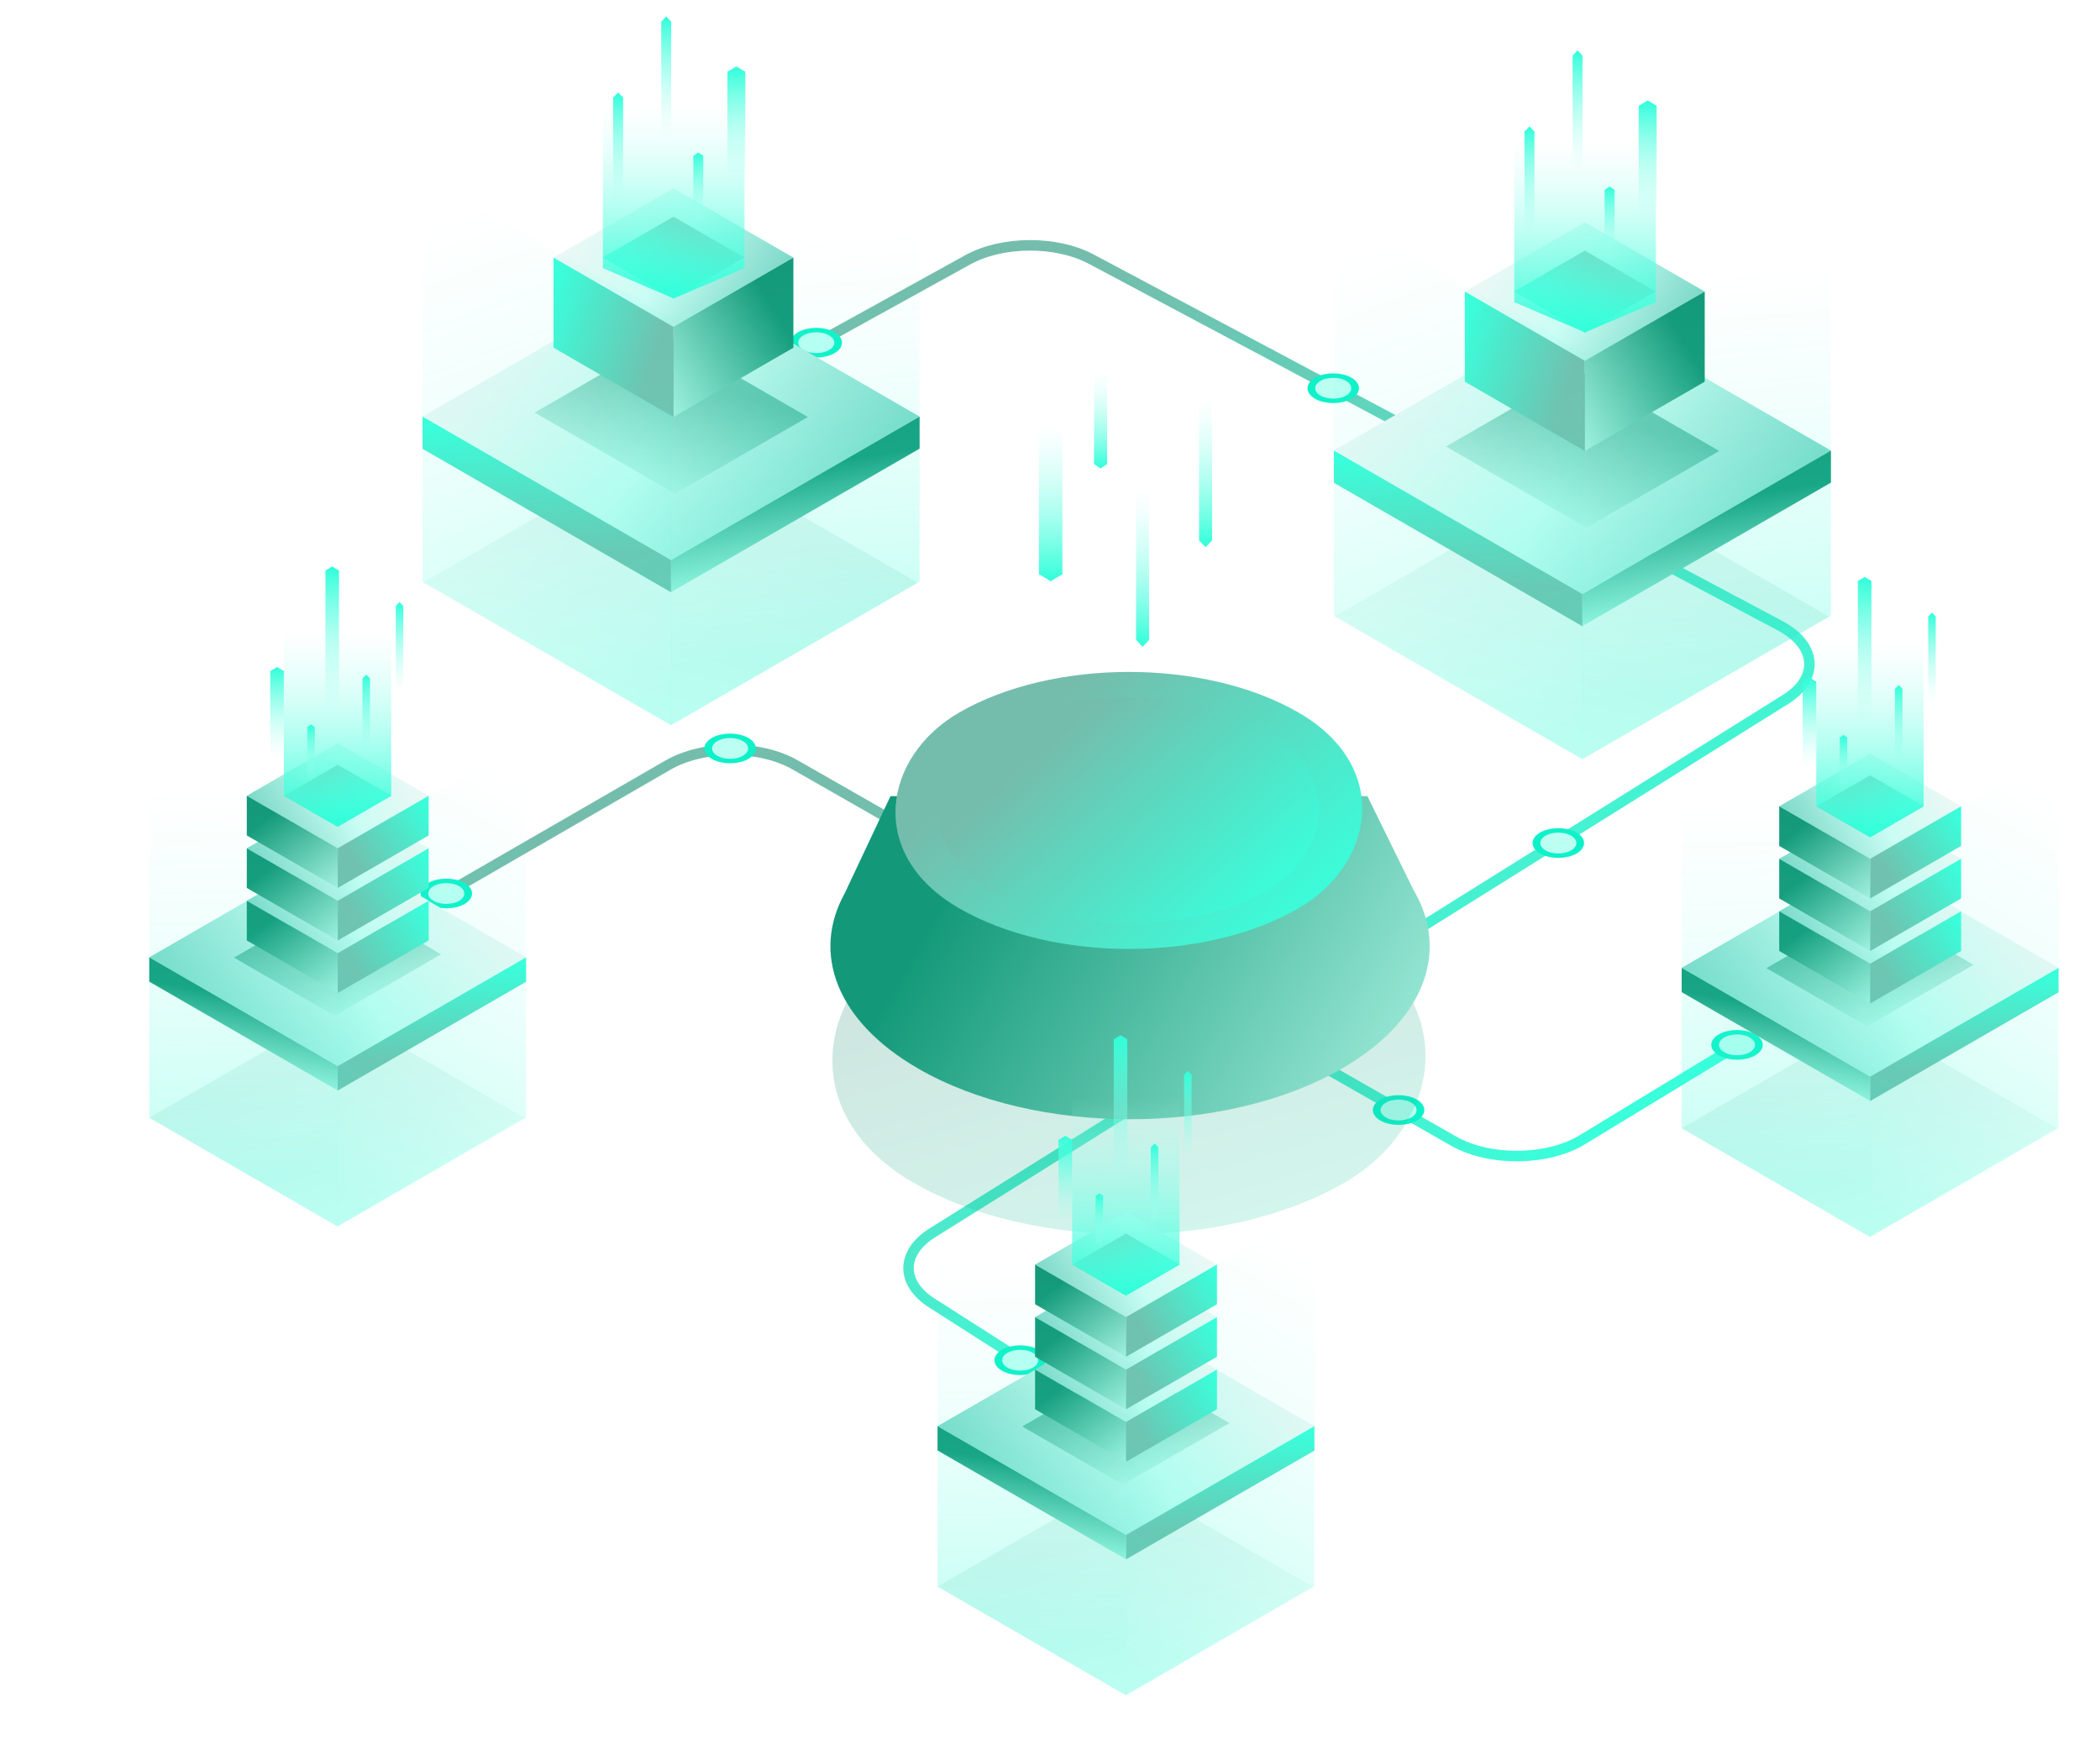 <svg width="999" height="827" viewBox="0 0 999 827" fill="none" xmlns="http://www.w3.org/2000/svg">
<path d="M209.816 426.25L317.794 363.909C334.472 354.279 361.492 354.239 378.257 363.817L691.405 542.734C708.475 552.487 736.091 552.241 752.633 542.189L827 497" stroke="url(#paint0_linear)" stroke-width="5"/>
<circle r="8.5" transform="matrix(0.866 0.5 -0.866 0.5 347.321 356)" fill="#BBFFF3" stroke="#0FF1C8" stroke-width="3"/>
<circle r="8.5" transform="matrix(0.866 0.5 -0.866 0.5 212.32 425)" fill="#BBFFF3" stroke="#0FF1C8" stroke-width="3"/>
<circle r="8.5" transform="matrix(0.866 0.5 -0.866 0.5 665.321 528)" fill="#BBFFF3" stroke="#0FF1C8" stroke-width="3"/>
<circle r="8.5" transform="matrix(0.866 0.5 -0.866 0.5 826.32 497)" fill="#BBFFF3" stroke="#0FF1C8" stroke-width="3"/>
<path d="M389 163L460.414 123.562C476.766 114.532 502.457 114.395 519.096 123.249L846.948 297.71C864.368 306.98 865.461 322.651 849.387 332.7L443.579 586.385C428.529 595.793 428.397 610.276 443.275 619.775L482 644.5" stroke="url(#paint1_linear)" stroke-width="5"/>
<circle r="8.5" transform="matrix(0.866 0.5 -0.866 0.5 634.249 184.66)" fill="#BBFFF3" stroke="#0FF1C8" stroke-width="3"/>
<circle r="8.5" transform="matrix(0.866 0.5 -0.866 0.5 388.32 163)" fill="#BBFFF3" stroke="#0FF1C8" stroke-width="3"/>
<circle r="8.5" transform="matrix(0.866 0.5 -0.866 0.5 741.32 401)" fill="#BBFFF3" stroke="#0FF1C8" stroke-width="3"/>
<circle r="8.5" transform="matrix(0.866 0.5 -0.866 0.5 485.321 647)" fill="#BBFFF3" stroke="#0FF1C8" stroke-width="3"/>
<g style="mix-blend-mode:multiply" opacity="0.1" filter="url(#filter0_f)">
<rect width="103.01" height="103.01" transform="matrix(0.866 0.5 -0.866 0.5 160.209 480.158)" fill="url(#paint2_linear)"/>
</g>
<rect width="103.505" height="103.505" transform="matrix(0.866 0.5 -0.866 0.5 160.65 403.605)" fill="url(#paint3_linear)"/>
<rect width="103.505" height="11.572" transform="matrix(0.866 0.5 -2.20305e-08 1 71 455.357)" fill="url(#paint4_linear)"/>
<rect width="103.505" height="11.618" transform="matrix(0.866 -0.5 2.20305e-08 1 160.65 507.11)" fill="url(#paint5_linear)"/>
<g style="mix-blend-mode:multiply" opacity="0.5" filter="url(#filter1_f)">
<rect width="55.311" height="58.498" transform="matrix(0.866 0.5 -0.866 0.5 161.949 426.267)" fill="url(#paint6_linear)"/>
</g>
<rect width="49.95" height="49.95" transform="matrix(0.866 0.5 -0.866 0.5 160.667 403.481)" fill="url(#paint7_linear)"/>
<rect width="49.95" height="18.879" transform="matrix(0.866 0.5 -2.20305e-08 1 117.403 428.456)" fill="url(#paint8_linear)"/>
<rect width="49.95" height="18.879" transform="matrix(0.866 -0.5 2.20305e-08 1 160.667 453.431)" fill="url(#paint9_linear)"/>
<rect width="49.95" height="49.95" transform="matrix(0.866 0.5 -0.866 0.5 160.667 378.506)" fill="url(#paint10_linear)"/>
<rect width="49.95" height="18.879" transform="matrix(0.866 0.5 -2.20305e-08 1 117.403 403.481)" fill="url(#paint11_linear)"/>
<rect width="49.95" height="18.879" transform="matrix(0.866 -0.5 2.20305e-08 1 160.667 428.456)" fill="url(#paint12_linear)"/>
<rect width="49.95" height="49.95" transform="matrix(0.866 0.5 -0.866 0.5 160.667 353.531)" fill="url(#paint13_linear)"/>
<rect width="49.95" height="18.879" transform="matrix(0.866 0.5 -2.20305e-08 1 117.403 378.506)" fill="url(#paint14_linear)"/>
<rect width="49.95" height="18.879" transform="matrix(0.866 -0.5 2.20305e-08 1 160.667 403.481)" fill="url(#paint15_linear)"/>
<rect width="29.498" height="29.498" transform="matrix(0.866 0.5 -0.866 0.5 160.648 363.757)" fill="url(#paint16_linear)"/>
<g filter="url(#filter2_f)">
<path fill-rule="evenodd" clip-rule="evenodd" d="M186.108 259H135.029V378.425H135.17L135.029 378.506L160.575 393.255L186.121 378.506L185.981 378.425H186.108V259Z" fill="url(#paint17_linear)"/>
</g>
<g style="mix-blend-mode:overlay" opacity="0.3">
<rect width="103.505" height="179.857" transform="matrix(0.866 0.5 -2.20305e-08 1 71 351.806)" fill="url(#paint18_linear)"/>
</g>
<g style="mix-blend-mode:overlay" opacity="0.3">
<rect width="103.505" height="179.857" transform="matrix(0.866 -0.5 2.20305e-08 1 160.569 403.559)" fill="url(#paint19_linear)"/>
</g>
<g style="mix-blend-mode:hard-light" filter="url(#filter3_f)">
<path fill-rule="evenodd" clip-rule="evenodd" d="M135.018 379.504H128.554L128.554 319.219L128.554 319.072H128.798L131.792 317.274L134.785 319.072H135.018V319.212L135.029 319.219L135.018 319.226V379.504Z" fill="url(#paint20_linear)"/>
</g>
<g style="mix-blend-mode:hard-light" filter="url(#filter4_f)">
<path fill-rule="evenodd" clip-rule="evenodd" d="M161.277 372.67H154.813V271.377V271.23H155.058L158.051 269.432L161.044 271.23H161.277V271.37L161.288 271.377L161.277 271.384V372.67Z" fill="url(#paint21_linear)"/>
</g>
<g style="mix-blend-mode:hard-light" filter="url(#filter5_f)">
<path fill-rule="evenodd" clip-rule="evenodd" d="M191.858 348.569H188.267V288.137H188.402L190.065 286.338L191.728 288.137H191.858V288.277L191.864 288.284L191.858 288.29V348.569Z" fill="url(#paint22_linear)"/>
</g>
<g style="mix-blend-mode:hard-light" filter="url(#filter6_f)">
<path fill-rule="evenodd" clip-rule="evenodd" d="M149.771 382.382H146.18V345.704H146.316L147.979 344.612L149.642 345.704H149.771V345.789L149.777 345.793L149.771 345.797V382.382Z" fill="url(#paint23_linear)"/>
</g>
<g style="mix-blend-mode:hard-light" filter="url(#filter7_f)">
<path fill-rule="evenodd" clip-rule="evenodd" d="M176.03 379.504H172.439L172.439 322.704L172.439 322.565H172.575L174.238 320.871L175.901 322.565H176.03V322.697L176.036 322.704L176.03 322.71V379.504Z" fill="url(#paint24_linear)"/>
</g>
<g style="mix-blend-mode:multiply" opacity="0.2" filter="url(#filter8_f)">
<rect width="236.782" height="236.782" rx="118.391" transform="matrix(0.866 0.5 -0.866 0.5 537.06 384.969)" fill="url(#paint25_linear)"/>
</g>
<path fill-rule="evenodd" clip-rule="evenodd" d="M401.819 424.955L423.608 378.691H466.614C510.421 364.155 564.748 364.155 608.554 378.691H650.489L672.462 423.407C674.088 426.154 675.456 428.941 676.564 431.755L676.573 431.772H676.571C687.063 458.431 674.331 487.52 638.377 508.278C582.71 540.417 492.458 540.417 436.792 508.278C397.745 485.734 386.087 453.366 401.819 424.955Z" fill="url(#paint26_linear)"/>
<rect width="186.328" height="186.328" rx="93.164" transform="matrix(0.866 0.5 -0.866 0.5 537.009 292.324)" fill="url(#paint27_linear)"/>
<g style="mix-blend-mode:multiply">
<rect width="152.052" height="152.052" rx="76.026" transform="matrix(0.866 0.5 -0.866 0.5 537.009 309.462)" fill="url(#paint28_linear)"/>
</g>
<g style="mix-blend-mode:hard-light" filter="url(#filter9_f)">
<path fill-rule="evenodd" clip-rule="evenodd" d="M505.402 168.907H494.23V273.357H494.653L499.826 276.465L504.999 273.357H505.402V273.115L505.421 273.103L505.402 273.091V168.907Z" fill="url(#paint29_linear)"/>
</g>
<g style="mix-blend-mode:hard-light" filter="url(#filter10_f)">
<path fill-rule="evenodd" clip-rule="evenodd" d="M546.643 200.127H540.436V304.577H540.671L543.545 307.686L546.419 304.577H546.643V304.335L546.654 304.323L546.643 304.312V200.127Z" fill="url(#paint30_linear)"/>
</g>
<g style="mix-blend-mode:hard-light" filter="url(#filter11_f)">
<path fill-rule="evenodd" clip-rule="evenodd" d="M526.662 157.485H520.455V220.88H520.69L523.564 222.766L526.438 220.88H526.662V220.733L526.673 220.726L526.662 220.719V157.485Z" fill="url(#paint31_linear)"/>
</g>
<g style="mix-blend-mode:hard-light" filter="url(#filter12_f)">
<path fill-rule="evenodd" clip-rule="evenodd" d="M576.614 158.889H570.408L570.408 257.063L570.408 257.302H570.642L573.516 260.231L576.39 257.302H576.614V257.074L576.625 257.063L576.614 257.052V158.889Z" fill="url(#paint32_linear)"/>
</g>
<g style="mix-blend-mode:multiply" opacity="0.1" filter="url(#filter13_f)">
<rect width="135.861" height="135.861" transform="matrix(-0.866 0.5 0.866 0.5 318.853 209.207)" fill="url(#paint33_linear)"/>
</g>
<rect width="136.514" height="136.514" transform="matrix(-0.866 0.5 0.866 0.5 319.225 129.886)" fill="url(#paint34_linear)"/>
<rect width="136.514" height="15.262" transform="matrix(-0.866 0.5 2.20305e-08 1 437.466 198.143)" fill="url(#paint35_linear)"/>
<rect width="136.514" height="15.323" transform="matrix(-0.866 -0.5 -2.20305e-08 1 319.225 266.4)" fill="url(#paint36_linear)"/>
<g style="mix-blend-mode:multiply" opacity="0.5" filter="url(#filter14_f)">
<rect width="72.95" height="77.154" transform="matrix(-0.866 0.5 0.866 0.5 317.512 159.775)" fill="url(#paint37_linear)"/>
</g>
<rect width="65.88" height="65.88" transform="matrix(-0.866 0.5 0.866 0.5 320.368 89.572)" fill="url(#paint38_linear)"/>
<rect width="65.88" height="42.883" transform="matrix(-0.866 0.5 2.20305e-08 1 377.429 122.513)" fill="url(#paint39_linear)"/>
<rect width="65.88" height="42.883" transform="matrix(-0.866 -0.5 -2.20305e-08 1 320.368 155.453)" fill="url(#paint40_linear)"/>
<rect width="38.906" height="38.906" transform="matrix(-0.866 0.5 0.866 0.5 320.393 103.06)" fill="url(#paint41_linear)"/>
<g filter="url(#filter15_f)">
<path fill-rule="evenodd" clip-rule="evenodd" d="M286.812 10.636H354.182V127.458H353.997L354.182 127.538L320.489 141.965L286.795 127.538L286.981 127.458H286.812V10.636Z" fill="url(#paint42_linear)"/>
</g>
<g style="mix-blend-mode:overlay" opacity="0.3">
<rect width="136.514" height="193.652" transform="matrix(-0.866 0.5 2.20305e-08 1 437.466 83.06)" fill="url(#paint43_linear)"/>
</g>
<g style="mix-blend-mode:overlay" opacity="0.3">
<rect width="136.638" height="193.408" transform="matrix(-0.866 -0.5 -2.20305e-08 1 319.332 151.562)" fill="url(#paint44_linear)"/>
</g>
<g style="mix-blend-mode:hard-light" filter="url(#filter16_f)">
<path fill-rule="evenodd" clip-rule="evenodd" d="M346.033 113.678H354.558V34.166V33.973H354.236L350.288 31.601L346.341 33.973H346.033V34.158L346.019 34.166L346.033 34.175V113.678Z" fill="url(#paint45_linear)"/>
</g>
<g style="mix-blend-mode:hard-light" filter="url(#filter17_f)">
<path fill-rule="evenodd" clip-rule="evenodd" d="M314.563 89.854H319.299L319.299 10.343L319.299 10.149H319.12L316.927 7.777L314.734 10.149H314.563V10.334L314.555 10.343L314.563 10.351V89.854Z" fill="url(#paint46_linear)"/>
</g>
<g style="mix-blend-mode:hard-light" filter="url(#filter18_f)">
<path fill-rule="evenodd" clip-rule="evenodd" d="M329.81 122.393H334.546V74.018H334.367L332.174 72.578L329.981 74.018H329.81V74.13L329.802 74.135L329.81 74.141V122.393Z" fill="url(#paint47_linear)"/>
</g>
<g style="mix-blend-mode:hard-light" filter="url(#filter19_f)">
<path fill-rule="evenodd" clip-rule="evenodd" d="M291.692 121.322H296.428V46.224H296.249L294.056 43.989L291.863 46.224H291.692V46.398L291.684 46.407L291.692 46.415V121.322Z" fill="url(#paint48_linear)"/>
</g>
<g style="mix-blend-mode:multiply" opacity="0.1" filter="url(#filter20_f)">
<rect width="135.861" height="135.861" transform="matrix(-0.866 0.5 0.866 0.5 752.388 225.364)" fill="url(#paint49_linear)"/>
</g>
<rect width="136.514" height="136.514" transform="matrix(-0.866 0.5 0.866 0.5 752.759 146.043)" fill="url(#paint50_linear)"/>
<rect width="136.514" height="15.262" transform="matrix(-0.866 0.5 2.20305e-08 1 871 214.3)" fill="url(#paint51_linear)"/>
<rect width="136.514" height="15.323" transform="matrix(-0.866 -0.5 -2.20305e-08 1 752.759 282.557)" fill="url(#paint52_linear)"/>
<g style="mix-blend-mode:multiply" opacity="0.5" filter="url(#filter21_f)">
<rect width="72.95" height="77.154" transform="matrix(-0.866 0.5 0.866 0.5 751.046 175.932)" fill="url(#paint53_linear)"/>
</g>
<rect width="65.88" height="65.88" transform="matrix(-0.866 0.5 0.866 0.5 753.902 105.729)" fill="url(#paint54_linear)"/>
<rect width="65.88" height="42.883" transform="matrix(-0.866 0.5 2.20305e-08 1 810.964 138.669)" fill="url(#paint55_linear)"/>
<rect width="65.88" height="42.883" transform="matrix(-0.866 -0.5 -2.20305e-08 1 753.902 171.609)" fill="url(#paint56_linear)"/>
<rect width="38.906" height="38.906" transform="matrix(-0.866 0.5 0.866 0.5 753.927 119.216)" fill="url(#paint57_linear)"/>
<g filter="url(#filter22_f)">
<path fill-rule="evenodd" clip-rule="evenodd" d="M720.347 26.792H787.716V143.615H787.531L787.716 143.694L754.023 158.122L720.33 143.694L720.515 143.615H720.347V26.792Z" fill="url(#paint58_linear)"/>
</g>
<g style="mix-blend-mode:overlay" opacity="0.3">
<rect width="136.514" height="193.652" transform="matrix(-0.866 0.5 2.20305e-08 1 871 99.217)" fill="url(#paint59_linear)"/>
</g>
<g style="mix-blend-mode:overlay" opacity="0.3">
<rect width="136.638" height="193.408" transform="matrix(-0.866 -0.5 -2.20305e-08 1 752.866 167.719)" fill="url(#paint60_linear)"/>
</g>
<g style="mix-blend-mode:hard-light" filter="url(#filter23_f)">
<path fill-rule="evenodd" clip-rule="evenodd" d="M779.568 129.834H788.093V50.13H787.77L783.823 47.757L779.875 50.13H779.568V50.314L779.553 50.323L779.568 50.332V129.834Z" fill="url(#paint61_linear)"/>
</g>
<g style="mix-blend-mode:hard-light" filter="url(#filter24_f)">
<path fill-rule="evenodd" clip-rule="evenodd" d="M748.097 106.01H752.833L752.833 26.499L752.833 26.306H752.654L750.461 23.933L748.268 26.306H748.097V26.49L748.089 26.499L748.097 26.508V106.01Z" fill="url(#paint62_linear)"/>
</g>
<g style="mix-blend-mode:hard-light" filter="url(#filter25_f)">
<path fill-rule="evenodd" clip-rule="evenodd" d="M763.344 138.55H768.081V90.174H767.902L765.708 88.734L763.515 90.174H763.344V90.286L763.336 90.292L763.344 90.297V138.55Z" fill="url(#paint63_linear)"/>
</g>
<g style="mix-blend-mode:hard-light" filter="url(#filter26_f)">
<path fill-rule="evenodd" clip-rule="evenodd" d="M725.226 137.478H729.962V62.381H729.783L727.59 60.146L725.397 62.381H725.226V62.555L725.218 62.563L725.226 62.572V137.478Z" fill="url(#paint64_linear)"/>
</g>
<g style="mix-blend-mode:multiply" opacity="0.1" filter="url(#filter27_f)">
<rect width="103.01" height="103.01" transform="matrix(0.866 0.5 -0.866 0.5 535.209 703.158)" fill="url(#paint65_linear)"/>
</g>
<rect width="103.505" height="103.505" transform="matrix(0.866 0.5 -0.866 0.5 535.65 626.605)" fill="url(#paint66_linear)"/>
<rect width="103.505" height="11.572" transform="matrix(0.866 0.5 -2.20305e-08 1 446 678.357)" fill="url(#paint67_linear)"/>
<rect width="103.505" height="11.618" transform="matrix(0.866 -0.5 2.20305e-08 1 535.65 730.11)" fill="url(#paint68_linear)"/>
<g style="mix-blend-mode:multiply" opacity="0.5" filter="url(#filter28_f)">
<rect width="55.311" height="58.498" transform="matrix(0.866 0.5 -0.866 0.5 536.949 649.267)" fill="url(#paint69_linear)"/>
</g>
<rect width="49.95" height="49.95" transform="matrix(0.866 0.5 -0.866 0.5 535.667 626.481)" fill="url(#paint70_linear)"/>
<rect width="49.95" height="18.879" transform="matrix(0.866 0.5 -2.20305e-08 1 492.403 651.456)" fill="url(#paint71_linear)"/>
<rect width="49.95" height="18.879" transform="matrix(0.866 -0.5 2.20305e-08 1 535.667 676.431)" fill="url(#paint72_linear)"/>
<rect width="49.95" height="49.95" transform="matrix(0.866 0.5 -0.866 0.5 535.667 601.506)" fill="url(#paint73_linear)"/>
<rect width="49.95" height="18.879" transform="matrix(0.866 0.5 -2.20305e-08 1 492.403 626.481)" fill="url(#paint74_linear)"/>
<rect width="49.95" height="18.879" transform="matrix(0.866 -0.5 2.20305e-08 1 535.667 651.456)" fill="url(#paint75_linear)"/>
<rect width="49.95" height="49.95" transform="matrix(0.866 0.5 -0.866 0.5 535.667 576.531)" fill="url(#paint76_linear)"/>
<rect width="49.95" height="18.879" transform="matrix(0.866 0.5 -2.20305e-08 1 492.403 601.506)" fill="url(#paint77_linear)"/>
<rect width="49.95" height="18.879" transform="matrix(0.866 -0.5 2.20305e-08 1 535.667 626.481)" fill="url(#paint78_linear)"/>
<rect width="29.498" height="29.498" transform="matrix(0.866 0.5 -0.866 0.5 535.648 586.757)" fill="url(#paint79_linear)"/>
<g filter="url(#filter29_f)">
<path fill-rule="evenodd" clip-rule="evenodd" d="M561.108 482H510.029V601.425H510.169L510.029 601.506L535.575 616.255L561.121 601.506L560.981 601.425H561.108V482Z" fill="url(#paint80_linear)"/>
</g>
<g style="mix-blend-mode:overlay" opacity="0.3">
<rect width="103.505" height="179.857" transform="matrix(0.866 0.5 -2.20305e-08 1 446 574.806)" fill="url(#paint81_linear)"/>
</g>
<g style="mix-blend-mode:overlay" opacity="0.3">
<rect width="103.505" height="179.857" transform="matrix(0.866 -0.5 2.20305e-08 1 535.569 626.559)" fill="url(#paint82_linear)"/>
</g>
<g style="mix-blend-mode:hard-light" filter="url(#filter30_f)">
<path fill-rule="evenodd" clip-rule="evenodd" d="M510.018 602.504H503.554L503.554 542.219L503.554 542.072H503.798L506.791 540.274L509.785 542.072H510.018V542.212L510.029 542.219L510.018 542.226V602.504Z" fill="url(#paint83_linear)"/>
</g>
<g style="mix-blend-mode:hard-light" filter="url(#filter31_f)">
<path fill-rule="evenodd" clip-rule="evenodd" d="M536.277 595.67H529.813V494.377V494.23H530.058L533.051 492.432L536.044 494.23H536.277V494.37L536.288 494.377L536.277 494.384V595.67Z" fill="url(#paint84_linear)"/>
</g>
<g style="mix-blend-mode:hard-light" filter="url(#filter32_f)">
<path fill-rule="evenodd" clip-rule="evenodd" d="M566.858 571.569H563.267V511.137H563.402L565.065 509.338L566.728 511.137H566.858V511.277L566.864 511.284L566.858 511.29V571.569Z" fill="url(#paint85_linear)"/>
</g>
<g style="mix-blend-mode:hard-light" filter="url(#filter33_f)">
<path fill-rule="evenodd" clip-rule="evenodd" d="M524.771 605.382H521.18V568.703H521.316L522.979 567.612L524.642 568.703H524.771V568.789L524.777 568.793L524.771 568.797V605.382Z" fill="url(#paint86_linear)"/>
</g>
<g style="mix-blend-mode:hard-light" filter="url(#filter34_f)">
<path fill-rule="evenodd" clip-rule="evenodd" d="M551.03 602.504H547.439L547.439 545.704L547.439 545.565H547.575L549.238 543.871L550.901 545.565H551.03V545.697L551.036 545.704L551.03 545.71V602.504Z" fill="url(#paint87_linear)"/>
</g>
<g style="mix-blend-mode:multiply" opacity="0.1" filter="url(#filter35_f)">
<rect width="103.01" height="103.01" transform="matrix(0.866 0.5 -0.866 0.5 889.209 485.158)" fill="url(#paint88_linear)"/>
</g>
<rect width="103.505" height="103.505" transform="matrix(0.866 0.5 -0.866 0.5 889.65 408.605)" fill="url(#paint89_linear)"/>
<rect width="103.505" height="11.572" transform="matrix(0.866 0.5 -2.20305e-08 1 800 460.357)" fill="url(#paint90_linear)"/>
<rect width="103.505" height="11.618" transform="matrix(0.866 -0.5 2.20305e-08 1 889.65 512.11)" fill="url(#paint91_linear)"/>
<g style="mix-blend-mode:multiply" opacity="0.5" filter="url(#filter36_f)">
<rect width="55.311" height="58.498" transform="matrix(0.866 0.5 -0.866 0.5 890.949 431.267)" fill="url(#paint92_linear)"/>
</g>
<rect width="49.95" height="49.95" transform="matrix(0.866 0.5 -0.866 0.5 889.667 408.481)" fill="url(#paint93_linear)"/>
<rect width="49.95" height="18.879" transform="matrix(0.866 0.5 -2.20305e-08 1 846.403 433.456)" fill="url(#paint94_linear)"/>
<rect width="49.95" height="18.879" transform="matrix(0.866 -0.5 2.20305e-08 1 889.667 458.431)" fill="url(#paint95_linear)"/>
<rect width="49.95" height="49.95" transform="matrix(0.866 0.5 -0.866 0.5 889.667 383.506)" fill="url(#paint96_linear)"/>
<rect width="49.95" height="18.879" transform="matrix(0.866 0.5 -2.20305e-08 1 846.403 408.481)" fill="url(#paint97_linear)"/>
<rect width="49.95" height="18.879" transform="matrix(0.866 -0.5 2.20305e-08 1 889.667 433.456)" fill="url(#paint98_linear)"/>
<rect width="49.95" height="49.95" transform="matrix(0.866 0.5 -0.866 0.5 889.667 358.531)" fill="url(#paint99_linear)"/>
<rect width="49.95" height="18.879" transform="matrix(0.866 0.5 -2.20305e-08 1 846.403 383.506)" fill="url(#paint100_linear)"/>
<rect width="49.95" height="18.879" transform="matrix(0.866 -0.5 2.20305e-08 1 889.667 408.481)" fill="url(#paint101_linear)"/>
<rect width="29.498" height="29.498" transform="matrix(0.866 0.5 -0.866 0.5 889.648 368.757)" fill="url(#paint102_linear)"/>
<g filter="url(#filter37_f)">
<path fill-rule="evenodd" clip-rule="evenodd" d="M915.108 264H864.029V383.425H864.169L864.029 383.506L889.575 398.255L915.121 383.506L914.981 383.425H915.108V264Z" fill="url(#paint103_linear)"/>
</g>
<g style="mix-blend-mode:overlay" opacity="0.3">
<rect width="103.505" height="179.857" transform="matrix(0.866 0.5 -2.20305e-08 1 800 356.806)" fill="url(#paint104_linear)"/>
</g>
<g style="mix-blend-mode:overlay" opacity="0.3">
<rect width="103.505" height="179.857" transform="matrix(0.866 -0.5 2.20305e-08 1 889.569 408.559)" fill="url(#paint105_linear)"/>
</g>
<g style="mix-blend-mode:hard-light" filter="url(#filter38_f)">
<path fill-rule="evenodd" clip-rule="evenodd" d="M864.018 384.504H857.554L857.554 324.219L857.554 324.072H857.798L860.791 322.274L863.785 324.072H864.018V324.212L864.029 324.219L864.018 324.226V384.504Z" fill="url(#paint106_linear)"/>
</g>
<g style="mix-blend-mode:hard-light" filter="url(#filter39_f)">
<path fill-rule="evenodd" clip-rule="evenodd" d="M890.277 377.67H883.813V276.377V276.23H884.058L887.051 274.432L890.044 276.23H890.277V276.37L890.288 276.377L890.277 276.384V377.67Z" fill="url(#paint107_linear)"/>
</g>
<g style="mix-blend-mode:hard-light" filter="url(#filter40_f)">
<path fill-rule="evenodd" clip-rule="evenodd" d="M920.858 353.569H917.267V293.137H917.402L919.065 291.338L920.728 293.137H920.858V293.277L920.864 293.284L920.858 293.29V353.569Z" fill="url(#paint108_linear)"/>
</g>
<g style="mix-blend-mode:hard-light" filter="url(#filter41_f)">
<path fill-rule="evenodd" clip-rule="evenodd" d="M878.771 387.382H875.18V350.703H875.316L876.979 349.612L878.641 350.703H878.771V350.789L878.777 350.793L878.771 350.797V387.382Z" fill="url(#paint109_linear)"/>
</g>
<g style="mix-blend-mode:hard-light" filter="url(#filter42_f)">
<path fill-rule="evenodd" clip-rule="evenodd" d="M905.03 384.504H901.439L901.439 327.704L901.439 327.565H901.575L903.238 325.871L904.901 327.565H905.03V327.697L905.036 327.704L905.03 327.71V384.504Z" fill="url(#paint110_linear)"/>
</g>
<defs>
<filter id="filter0_f" x="51" y="460.158" width="218.418" height="143.01" filterUnits="userSpaceOnUse" color-interpolation-filters="sRGB">
<feFlood flood-opacity="0" result="BackgroundImageFix"/>
<feBlend mode="normal" in="SourceGraphic" in2="BackgroundImageFix" result="shape"/>
<feGaussianBlur stdDeviation="10" result="effect1_foregroundBlur"/>
</filter>
<filter id="filter1_f" x="101.288" y="416.267" width="118.562" height="76.905" filterUnits="userSpaceOnUse" color-interpolation-filters="sRGB">
<feFlood flood-opacity="0" result="BackgroundImageFix"/>
<feBlend mode="normal" in="SourceGraphic" in2="BackgroundImageFix" result="shape"/>
<feGaussianBlur stdDeviation="5" result="effect1_foregroundBlur"/>
</filter>
<filter id="filter2_f" x="125.029" y="249" width="71.092" height="154.255" filterUnits="userSpaceOnUse" color-interpolation-filters="sRGB">
<feFlood flood-opacity="0" result="BackgroundImageFix"/>
<feBlend mode="normal" in="SourceGraphic" in2="BackgroundImageFix" result="shape"/>
<feGaussianBlur stdDeviation="5" result="effect1_foregroundBlur"/>
</filter>
<filter id="filter3_f" x="127.554" y="316.274" width="8.475" height="64.231" filterUnits="userSpaceOnUse" color-interpolation-filters="sRGB">
<feFlood flood-opacity="0" result="BackgroundImageFix"/>
<feBlend mode="normal" in="SourceGraphic" in2="BackgroundImageFix" result="shape"/>
<feGaussianBlur stdDeviation="0.5" result="effect1_foregroundBlur"/>
</filter>
<filter id="filter4_f" x="153.813" y="268.432" width="8.475" height="105.238" filterUnits="userSpaceOnUse" color-interpolation-filters="sRGB">
<feFlood flood-opacity="0" result="BackgroundImageFix"/>
<feBlend mode="normal" in="SourceGraphic" in2="BackgroundImageFix" result="shape"/>
<feGaussianBlur stdDeviation="0.5" result="effect1_foregroundBlur"/>
</filter>
<filter id="filter5_f" x="187.267" y="285.338" width="5.597" height="64.231" filterUnits="userSpaceOnUse" color-interpolation-filters="sRGB">
<feFlood flood-opacity="0" result="BackgroundImageFix"/>
<feBlend mode="normal" in="SourceGraphic" in2="BackgroundImageFix" result="shape"/>
<feGaussianBlur stdDeviation="0.5" result="effect1_foregroundBlur"/>
</filter>
<filter id="filter6_f" x="145.18" y="343.612" width="5.597" height="39.77" filterUnits="userSpaceOnUse" color-interpolation-filters="sRGB">
<feFlood flood-opacity="0" result="BackgroundImageFix"/>
<feBlend mode="normal" in="SourceGraphic" in2="BackgroundImageFix" result="shape"/>
<feGaussianBlur stdDeviation="0.5" result="effect1_foregroundBlur"/>
</filter>
<filter id="filter7_f" x="171.439" y="319.871" width="5.597" height="60.633" filterUnits="userSpaceOnUse" color-interpolation-filters="sRGB">
<feFlood flood-opacity="0" result="BackgroundImageFix"/>
<feBlend mode="normal" in="SourceGraphic" in2="BackgroundImageFix" result="shape"/>
<feGaussianBlur stdDeviation="0.5" result="effect1_foregroundBlur"/>
</filter>
<filter id="filter8_f" x="377.061" y="404.645" width="319.998" height="197.431" filterUnits="userSpaceOnUse" color-interpolation-filters="sRGB">
<feFlood flood-opacity="0" result="BackgroundImageFix"/>
<feBlend mode="normal" in="SourceGraphic" in2="BackgroundImageFix" result="shape"/>
<feGaussianBlur stdDeviation="7.5" result="effect1_foregroundBlur"/>
</filter>
<filter id="filter9_f" x="493.23" y="167.907" width="13.191" height="109.559" filterUnits="userSpaceOnUse" color-interpolation-filters="sRGB">
<feFlood flood-opacity="0" result="BackgroundImageFix"/>
<feBlend mode="normal" in="SourceGraphic" in2="BackgroundImageFix" result="shape"/>
<feGaussianBlur stdDeviation="0.5" result="effect1_foregroundBlur"/>
</filter>
<filter id="filter10_f" x="539.436" y="199.127" width="8.217" height="109.559" filterUnits="userSpaceOnUse" color-interpolation-filters="sRGB">
<feFlood flood-opacity="0" result="BackgroundImageFix"/>
<feBlend mode="normal" in="SourceGraphic" in2="BackgroundImageFix" result="shape"/>
<feGaussianBlur stdDeviation="0.5" result="effect1_foregroundBlur"/>
</filter>
<filter id="filter11_f" x="519.455" y="156.485" width="8.217" height="67.281" filterUnits="userSpaceOnUse" color-interpolation-filters="sRGB">
<feFlood flood-opacity="0" result="BackgroundImageFix"/>
<feBlend mode="normal" in="SourceGraphic" in2="BackgroundImageFix" result="shape"/>
<feGaussianBlur stdDeviation="0.5" result="effect1_foregroundBlur"/>
</filter>
<filter id="filter12_f" x="569.408" y="157.889" width="8.217" height="103.341" filterUnits="userSpaceOnUse" color-interpolation-filters="sRGB">
<feFlood flood-opacity="0" result="BackgroundImageFix"/>
<feBlend mode="normal" in="SourceGraphic" in2="BackgroundImageFix" result="shape"/>
<feGaussianBlur stdDeviation="0.5" result="effect1_foregroundBlur"/>
</filter>
<filter id="filter13_f" x="186.194" y="194.207" width="265.319" height="165.861" filterUnits="userSpaceOnUse" color-interpolation-filters="sRGB">
<feFlood flood-opacity="0" result="BackgroundImageFix"/>
<feBlend mode="normal" in="SourceGraphic" in2="BackgroundImageFix" result="shape"/>
<feGaussianBlur stdDeviation="7.5" result="effect1_foregroundBlur"/>
</filter>
<filter id="filter14_f" x="244.335" y="149.775" width="149.995" height="95.052" filterUnits="userSpaceOnUse" color-interpolation-filters="sRGB">
<feFlood flood-opacity="0" result="BackgroundImageFix"/>
<feBlend mode="normal" in="SourceGraphic" in2="BackgroundImageFix" result="shape"/>
<feGaussianBlur stdDeviation="5" result="effect1_foregroundBlur"/>
</filter>
<filter id="filter15_f" x="276.795" y="0.636" width="87.387" height="151.33" filterUnits="userSpaceOnUse" color-interpolation-filters="sRGB">
<feFlood flood-opacity="0" result="BackgroundImageFix"/>
<feBlend mode="normal" in="SourceGraphic" in2="BackgroundImageFix" result="shape"/>
<feGaussianBlur stdDeviation="5" result="effect1_foregroundBlur"/>
</filter>
<filter id="filter16_f" x="345.019" y="30.601" width="10.54" height="84.077" filterUnits="userSpaceOnUse" color-interpolation-filters="sRGB">
<feFlood flood-opacity="0" result="BackgroundImageFix"/>
<feBlend mode="normal" in="SourceGraphic" in2="BackgroundImageFix" result="shape"/>
<feGaussianBlur stdDeviation="0.5" result="effect1_foregroundBlur"/>
</filter>
<filter id="filter17_f" x="313.555" y="6.777" width="6.744" height="84.077" filterUnits="userSpaceOnUse" color-interpolation-filters="sRGB">
<feFlood flood-opacity="0" result="BackgroundImageFix"/>
<feBlend mode="normal" in="SourceGraphic" in2="BackgroundImageFix" result="shape"/>
<feGaussianBlur stdDeviation="0.5" result="effect1_foregroundBlur"/>
</filter>
<filter id="filter18_f" x="328.802" y="71.578" width="6.744" height="51.815" filterUnits="userSpaceOnUse" color-interpolation-filters="sRGB">
<feFlood flood-opacity="0" result="BackgroundImageFix"/>
<feBlend mode="normal" in="SourceGraphic" in2="BackgroundImageFix" result="shape"/>
<feGaussianBlur stdDeviation="0.5" result="effect1_foregroundBlur"/>
</filter>
<filter id="filter19_f" x="290.684" y="42.989" width="6.744" height="79.332" filterUnits="userSpaceOnUse" color-interpolation-filters="sRGB">
<feFlood flood-opacity="0" result="BackgroundImageFix"/>
<feBlend mode="normal" in="SourceGraphic" in2="BackgroundImageFix" result="shape"/>
<feGaussianBlur stdDeviation="0.5" result="effect1_foregroundBlur"/>
</filter>
<filter id="filter20_f" x="619.728" y="210.364" width="265.319" height="165.861" filterUnits="userSpaceOnUse" color-interpolation-filters="sRGB">
<feFlood flood-opacity="0" result="BackgroundImageFix"/>
<feBlend mode="normal" in="SourceGraphic" in2="BackgroundImageFix" result="shape"/>
<feGaussianBlur stdDeviation="7.5" result="effect1_foregroundBlur"/>
</filter>
<filter id="filter21_f" x="677.869" y="165.932" width="149.995" height="95.052" filterUnits="userSpaceOnUse" color-interpolation-filters="sRGB">
<feFlood flood-opacity="0" result="BackgroundImageFix"/>
<feBlend mode="normal" in="SourceGraphic" in2="BackgroundImageFix" result="shape"/>
<feGaussianBlur stdDeviation="5" result="effect1_foregroundBlur"/>
</filter>
<filter id="filter22_f" x="710.33" y="16.792" width="87.387" height="151.33" filterUnits="userSpaceOnUse" color-interpolation-filters="sRGB">
<feFlood flood-opacity="0" result="BackgroundImageFix"/>
<feBlend mode="normal" in="SourceGraphic" in2="BackgroundImageFix" result="shape"/>
<feGaussianBlur stdDeviation="5" result="effect1_foregroundBlur"/>
</filter>
<filter id="filter23_f" x="778.553" y="46.757" width="10.54" height="84.077" filterUnits="userSpaceOnUse" color-interpolation-filters="sRGB">
<feFlood flood-opacity="0" result="BackgroundImageFix"/>
<feBlend mode="normal" in="SourceGraphic" in2="BackgroundImageFix" result="shape"/>
<feGaussianBlur stdDeviation="0.5" result="effect1_foregroundBlur"/>
</filter>
<filter id="filter24_f" x="747.089" y="22.933" width="6.744" height="84.077" filterUnits="userSpaceOnUse" color-interpolation-filters="sRGB">
<feFlood flood-opacity="0" result="BackgroundImageFix"/>
<feBlend mode="normal" in="SourceGraphic" in2="BackgroundImageFix" result="shape"/>
<feGaussianBlur stdDeviation="0.5" result="effect1_foregroundBlur"/>
</filter>
<filter id="filter25_f" x="762.336" y="87.734" width="6.744" height="51.815" filterUnits="userSpaceOnUse" color-interpolation-filters="sRGB">
<feFlood flood-opacity="0" result="BackgroundImageFix"/>
<feBlend mode="normal" in="SourceGraphic" in2="BackgroundImageFix" result="shape"/>
<feGaussianBlur stdDeviation="0.5" result="effect1_foregroundBlur"/>
</filter>
<filter id="filter26_f" x="724.218" y="59.146" width="6.744" height="79.332" filterUnits="userSpaceOnUse" color-interpolation-filters="sRGB">
<feFlood flood-opacity="0" result="BackgroundImageFix"/>
<feBlend mode="normal" in="SourceGraphic" in2="BackgroundImageFix" result="shape"/>
<feGaussianBlur stdDeviation="0.5" result="effect1_foregroundBlur"/>
</filter>
<filter id="filter27_f" x="426" y="683.158" width="218.418" height="143.01" filterUnits="userSpaceOnUse" color-interpolation-filters="sRGB">
<feFlood flood-opacity="0" result="BackgroundImageFix"/>
<feBlend mode="normal" in="SourceGraphic" in2="BackgroundImageFix" result="shape"/>
<feGaussianBlur stdDeviation="10" result="effect1_foregroundBlur"/>
</filter>
<filter id="filter28_f" x="476.288" y="639.267" width="118.562" height="76.905" filterUnits="userSpaceOnUse" color-interpolation-filters="sRGB">
<feFlood flood-opacity="0" result="BackgroundImageFix"/>
<feBlend mode="normal" in="SourceGraphic" in2="BackgroundImageFix" result="shape"/>
<feGaussianBlur stdDeviation="5" result="effect1_foregroundBlur"/>
</filter>
<filter id="filter29_f" x="500.029" y="472" width="71.092" height="154.255" filterUnits="userSpaceOnUse" color-interpolation-filters="sRGB">
<feFlood flood-opacity="0" result="BackgroundImageFix"/>
<feBlend mode="normal" in="SourceGraphic" in2="BackgroundImageFix" result="shape"/>
<feGaussianBlur stdDeviation="5" result="effect1_foregroundBlur"/>
</filter>
<filter id="filter30_f" x="502.554" y="539.274" width="8.475" height="64.231" filterUnits="userSpaceOnUse" color-interpolation-filters="sRGB">
<feFlood flood-opacity="0" result="BackgroundImageFix"/>
<feBlend mode="normal" in="SourceGraphic" in2="BackgroundImageFix" result="shape"/>
<feGaussianBlur stdDeviation="0.5" result="effect1_foregroundBlur"/>
</filter>
<filter id="filter31_f" x="528.813" y="491.432" width="8.475" height="105.238" filterUnits="userSpaceOnUse" color-interpolation-filters="sRGB">
<feFlood flood-opacity="0" result="BackgroundImageFix"/>
<feBlend mode="normal" in="SourceGraphic" in2="BackgroundImageFix" result="shape"/>
<feGaussianBlur stdDeviation="0.5" result="effect1_foregroundBlur"/>
</filter>
<filter id="filter32_f" x="562.267" y="508.338" width="5.597" height="64.231" filterUnits="userSpaceOnUse" color-interpolation-filters="sRGB">
<feFlood flood-opacity="0" result="BackgroundImageFix"/>
<feBlend mode="normal" in="SourceGraphic" in2="BackgroundImageFix" result="shape"/>
<feGaussianBlur stdDeviation="0.5" result="effect1_foregroundBlur"/>
</filter>
<filter id="filter33_f" x="520.18" y="566.612" width="5.597" height="39.77" filterUnits="userSpaceOnUse" color-interpolation-filters="sRGB">
<feFlood flood-opacity="0" result="BackgroundImageFix"/>
<feBlend mode="normal" in="SourceGraphic" in2="BackgroundImageFix" result="shape"/>
<feGaussianBlur stdDeviation="0.5" result="effect1_foregroundBlur"/>
</filter>
<filter id="filter34_f" x="546.439" y="542.871" width="5.597" height="60.633" filterUnits="userSpaceOnUse" color-interpolation-filters="sRGB">
<feFlood flood-opacity="0" result="BackgroundImageFix"/>
<feBlend mode="normal" in="SourceGraphic" in2="BackgroundImageFix" result="shape"/>
<feGaussianBlur stdDeviation="0.5" result="effect1_foregroundBlur"/>
</filter>
<filter id="filter35_f" x="780" y="465.158" width="218.418" height="143.01" filterUnits="userSpaceOnUse" color-interpolation-filters="sRGB">
<feFlood flood-opacity="0" result="BackgroundImageFix"/>
<feBlend mode="normal" in="SourceGraphic" in2="BackgroundImageFix" result="shape"/>
<feGaussianBlur stdDeviation="10" result="effect1_foregroundBlur"/>
</filter>
<filter id="filter36_f" x="830.288" y="421.267" width="118.562" height="76.905" filterUnits="userSpaceOnUse" color-interpolation-filters="sRGB">
<feFlood flood-opacity="0" result="BackgroundImageFix"/>
<feBlend mode="normal" in="SourceGraphic" in2="BackgroundImageFix" result="shape"/>
<feGaussianBlur stdDeviation="5" result="effect1_foregroundBlur"/>
</filter>
<filter id="filter37_f" x="854.029" y="254" width="71.092" height="154.255" filterUnits="userSpaceOnUse" color-interpolation-filters="sRGB">
<feFlood flood-opacity="0" result="BackgroundImageFix"/>
<feBlend mode="normal" in="SourceGraphic" in2="BackgroundImageFix" result="shape"/>
<feGaussianBlur stdDeviation="5" result="effect1_foregroundBlur"/>
</filter>
<filter id="filter38_f" x="856.554" y="321.274" width="8.475" height="64.231" filterUnits="userSpaceOnUse" color-interpolation-filters="sRGB">
<feFlood flood-opacity="0" result="BackgroundImageFix"/>
<feBlend mode="normal" in="SourceGraphic" in2="BackgroundImageFix" result="shape"/>
<feGaussianBlur stdDeviation="0.5" result="effect1_foregroundBlur"/>
</filter>
<filter id="filter39_f" x="882.813" y="273.432" width="8.475" height="105.238" filterUnits="userSpaceOnUse" color-interpolation-filters="sRGB">
<feFlood flood-opacity="0" result="BackgroundImageFix"/>
<feBlend mode="normal" in="SourceGraphic" in2="BackgroundImageFix" result="shape"/>
<feGaussianBlur stdDeviation="0.5" result="effect1_foregroundBlur"/>
</filter>
<filter id="filter40_f" x="916.267" y="290.338" width="5.597" height="64.231" filterUnits="userSpaceOnUse" color-interpolation-filters="sRGB">
<feFlood flood-opacity="0" result="BackgroundImageFix"/>
<feBlend mode="normal" in="SourceGraphic" in2="BackgroundImageFix" result="shape"/>
<feGaussianBlur stdDeviation="0.5" result="effect1_foregroundBlur"/>
</filter>
<filter id="filter41_f" x="874.18" y="348.612" width="5.597" height="39.77" filterUnits="userSpaceOnUse" color-interpolation-filters="sRGB">
<feFlood flood-opacity="0" result="BackgroundImageFix"/>
<feBlend mode="normal" in="SourceGraphic" in2="BackgroundImageFix" result="shape"/>
<feGaussianBlur stdDeviation="0.5" result="effect1_foregroundBlur"/>
</filter>
<filter id="filter42_f" x="900.439" y="324.871" width="5.597" height="60.633" filterUnits="userSpaceOnUse" color-interpolation-filters="sRGB">
<feFlood flood-opacity="0" result="BackgroundImageFix"/>
<feBlend mode="normal" in="SourceGraphic" in2="BackgroundImageFix" result="shape"/>
<feGaussianBlur stdDeviation="0.5" result="effect1_foregroundBlur"/>
</filter>
<linearGradient id="paint0_linear" x1="456.114" y1="323.168" x2="732.347" y2="571.149" gradientUnits="userSpaceOnUse">
<stop stop-color="#74BDAC"/>
<stop offset="1" stop-color="#39FFDB"/>
</linearGradient>
<linearGradient id="paint1_linear" x1="476.383" y1="161.21" x2="769.056" y2="498.001" gradientUnits="userSpaceOnUse">
<stop stop-color="#74BDAC"/>
<stop offset="1" stop-color="#39FFDB"/>
</linearGradient>
<linearGradient id="paint2_linear" x1="127.843" y1="35.285" x2="30.608" y2="3.444" gradientUnits="userSpaceOnUse">
<stop stop-color="#AAF2E1"/>
<stop offset="1" stop-color="#139979"/>
</linearGradient>
<linearGradient id="paint3_linear" x1="103.342" y1="-6.764" x2="41.709" y2="120.714" gradientUnits="userSpaceOnUse">
<stop stop-color="#F0F7F5"/>
<stop offset="0.521" stop-color="#C9FDF4"/>
<stop offset="1" stop-color="#80DACA"/>
</linearGradient>
<linearGradient id="paint4_linear" x1="128.457" y1="3.964" x2="117.164" y2="-29.115" gradientUnits="userSpaceOnUse">
<stop stop-color="#AAF2E1"/>
<stop offset="1" stop-color="#139979"/>
</linearGradient>
<linearGradient id="paint5_linear" x1="9.411" y1="1.64" x2="29.605" y2="-36.246" gradientUnits="userSpaceOnUse">
<stop stop-color="#74BDAC"/>
<stop offset="1" stop-color="#39FFDB"/>
</linearGradient>
<linearGradient id="paint6_linear" x1="68.645" y1="20.038" x2="15.893" y2="3.705" gradientUnits="userSpaceOnUse">
<stop stop-color="#AAF2E1"/>
<stop offset="1" stop-color="#139979"/>
</linearGradient>
<linearGradient id="paint7_linear" x1="49.872" y1="-3.264" x2="20.128" y2="58.255" gradientUnits="userSpaceOnUse">
<stop stop-color="#F0F7F5"/>
<stop offset="0.521" stop-color="#C9FDF4"/>
<stop offset="1" stop-color="#80DACA"/>
</linearGradient>
<linearGradient id="paint8_linear" x1="61.992" y1="6.467" x2="32.171" y2="-19.37" gradientUnits="userSpaceOnUse">
<stop stop-color="#AAF2E1"/>
<stop offset="1" stop-color="#139979"/>
</linearGradient>
<linearGradient id="paint9_linear" x1="4.542" y1="2.664" x2="38.153" y2="-16.063" gradientUnits="userSpaceOnUse">
<stop stop-color="#74BDAC"/>
<stop offset="1" stop-color="#39FFDB"/>
</linearGradient>
<linearGradient id="paint10_linear" x1="49.872" y1="-3.264" x2="20.128" y2="58.255" gradientUnits="userSpaceOnUse">
<stop stop-color="#F0F7F5"/>
<stop offset="0.521" stop-color="#C9FDF4"/>
<stop offset="1" stop-color="#80DACA"/>
</linearGradient>
<linearGradient id="paint11_linear" x1="61.992" y1="6.467" x2="32.171" y2="-19.37" gradientUnits="userSpaceOnUse">
<stop stop-color="#AAF2E1"/>
<stop offset="1" stop-color="#139979"/>
</linearGradient>
<linearGradient id="paint12_linear" x1="4.542" y1="2.664" x2="38.153" y2="-16.063" gradientUnits="userSpaceOnUse">
<stop stop-color="#74BDAC"/>
<stop offset="1" stop-color="#39FFDB"/>
</linearGradient>
<linearGradient id="paint13_linear" x1="49.872" y1="-3.264" x2="20.128" y2="58.255" gradientUnits="userSpaceOnUse">
<stop stop-color="#F0F7F5"/>
<stop offset="0.521" stop-color="#C9FDF4"/>
<stop offset="1" stop-color="#80DACA"/>
</linearGradient>
<linearGradient id="paint14_linear" x1="61.992" y1="6.467" x2="32.171" y2="-19.37" gradientUnits="userSpaceOnUse">
<stop stop-color="#AAF2E1"/>
<stop offset="1" stop-color="#139979"/>
</linearGradient>
<linearGradient id="paint15_linear" x1="4.542" y1="2.664" x2="38.153" y2="-16.063" gradientUnits="userSpaceOnUse">
<stop stop-color="#74BDAC"/>
<stop offset="1" stop-color="#39FFDB"/>
</linearGradient>
<linearGradient id="paint16_linear" x1="2.682" y1="4.163" x2="27.589" y2="-1.082" gradientUnits="userSpaceOnUse">
<stop stop-color="#74BDAC"/>
<stop offset="1" stop-color="#39FFDB"/>
</linearGradient>
<linearGradient id="paint17_linear" x1="160.594" y1="299.648" x2="160.594" y2="393.255" gradientUnits="userSpaceOnUse">
<stop stop-color="#B9FFF2" stop-opacity="0"/>
<stop offset="1" stop-color="#30FFDA"/>
</linearGradient>
<linearGradient id="paint18_linear" x1="-73.727" y1="62.943" x2="0.542" y2="206.39" gradientUnits="userSpaceOnUse">
<stop stop-color="#47FFDE" stop-opacity="0"/>
<stop offset="0.37" stop-color="#3CFFDC" stop-opacity="0.25"/>
<stop offset="1" stop-color="#30FFDA"/>
</linearGradient>
<linearGradient id="paint19_linear" x1="253.994" y1="175.964" x2="131.036" y2="297.34" gradientUnits="userSpaceOnUse">
<stop stop-color="#47FFDE" stop-opacity="0"/>
<stop offset="0.37" stop-color="#3CFFDC" stop-opacity="0.25"/>
<stop offset="1" stop-color="#30FFDA"/>
</linearGradient>
<linearGradient id="paint20_linear" x1="131.794" y1="360.663" x2="131.794" y2="317.274" gradientUnits="userSpaceOnUse">
<stop stop-color="#B9FFF2" stop-opacity="0"/>
<stop offset="1" stop-color="#30FFDA"/>
</linearGradient>
<linearGradient id="paint21_linear" x1="158.053" y1="341.413" x2="158.053" y2="269.432" gradientUnits="userSpaceOnUse">
<stop stop-color="#B9FFF2" stop-opacity="0"/>
<stop offset="1" stop-color="#30FFDA"/>
</linearGradient>
<linearGradient id="paint22_linear" x1="190.067" y1="329.728" x2="190.067" y2="286.338" gradientUnits="userSpaceOnUse">
<stop stop-color="#B9FFF2" stop-opacity="0"/>
<stop offset="1" stop-color="#30FFDA"/>
</linearGradient>
<linearGradient id="paint23_linear" x1="147.98" y1="370.946" x2="147.98" y2="344.612" gradientUnits="userSpaceOnUse">
<stop stop-color="#B9FFF2" stop-opacity="0"/>
<stop offset="1" stop-color="#30FFDA"/>
</linearGradient>
<linearGradient id="paint24_linear" x1="174.239" y1="361.752" x2="174.239" y2="320.871" gradientUnits="userSpaceOnUse">
<stop stop-color="#B9FFF2" stop-opacity="0"/>
<stop offset="1" stop-color="#30FFDA"/>
</linearGradient>
<linearGradient id="paint25_linear" x1="293.865" y1="81.106" x2="70.356" y2="7.917" gradientUnits="userSpaceOnUse">
<stop stop-color="#21DCAF"/>
<stop offset="1" stop-color="#0F7E64"/>
</linearGradient>
<linearGradient id="paint26_linear" x1="748.853" y1="424.168" x2="523.415" y2="296.306" gradientUnits="userSpaceOnUse">
<stop stop-color="#AAF2E1"/>
<stop offset="1" stop-color="#139979"/>
</linearGradient>
<linearGradient id="paint27_linear" x1="16.941" y1="26.294" x2="174.266" y2="-6.837" gradientUnits="userSpaceOnUse">
<stop stop-color="#74BDAC"/>
<stop offset="1" stop-color="#39FFDB"/>
</linearGradient>
<linearGradient id="paint28_linear" x1="13.825" y1="21.457" x2="142.209" y2="-5.579" gradientUnits="userSpaceOnUse">
<stop stop-color="#74BDAC"/>
<stop offset="1" stop-color="#39FFDB"/>
</linearGradient>
<linearGradient id="paint29_linear" x1="499.83" y1="201.472" x2="499.83" y2="276.465" gradientUnits="userSpaceOnUse">
<stop stop-color="#B9FFF2" stop-opacity="0"/>
<stop offset="1" stop-color="#30FFDA"/>
</linearGradient>
<linearGradient id="paint30_linear" x1="543.547" y1="232.692" x2="543.547" y2="307.686" gradientUnits="userSpaceOnUse">
<stop stop-color="#B9FFF2" stop-opacity="0"/>
<stop offset="1" stop-color="#30FFDA"/>
</linearGradient>
<linearGradient id="paint31_linear" x1="523.566" y1="177.25" x2="523.566" y2="222.766" gradientUnits="userSpaceOnUse">
<stop stop-color="#B9FFF2" stop-opacity="0"/>
<stop offset="1" stop-color="#30FFDA"/>
</linearGradient>
<linearGradient id="paint32_linear" x1="573.519" y1="189.572" x2="573.519" y2="260.231" gradientUnits="userSpaceOnUse">
<stop stop-color="#B9FFF2" stop-opacity="0"/>
<stop offset="1" stop-color="#30FFDA"/>
</linearGradient>
<linearGradient id="paint33_linear" x1="168.614" y1="46.537" x2="40.369" y2="4.543" gradientUnits="userSpaceOnUse">
<stop stop-color="#AAF2E1"/>
<stop offset="1" stop-color="#139979"/>
</linearGradient>
<linearGradient id="paint34_linear" x1="136.299" y1="-8.922" x2="55.011" y2="159.212" gradientUnits="userSpaceOnUse">
<stop stop-color="#F0F7F5"/>
<stop offset="0.521" stop-color="#C9FDF4"/>
<stop offset="1" stop-color="#80DACA"/>
</linearGradient>
<linearGradient id="paint35_linear" x1="169.425" y1="5.228" x2="154.529" y2="-38.4" gradientUnits="userSpaceOnUse">
<stop stop-color="#AAF2E1"/>
<stop offset="1" stop-color="#139979"/>
</linearGradient>
<linearGradient id="paint36_linear" x1="12.412" y1="2.162" x2="39.046" y2="-47.805" gradientUnits="userSpaceOnUse">
<stop stop-color="#74BDAC"/>
<stop offset="1" stop-color="#39FFDB"/>
</linearGradient>
<linearGradient id="paint37_linear" x1="90.537" y1="26.428" x2="20.962" y2="4.887" gradientUnits="userSpaceOnUse">
<stop stop-color="#AAF2E1"/>
<stop offset="1" stop-color="#139979"/>
</linearGradient>
<linearGradient id="paint38_linear" x1="65.776" y1="-4.306" x2="26.548" y2="76.834" gradientUnits="userSpaceOnUse">
<stop stop-color="#F0F7F5"/>
<stop offset="0.521" stop-color="#C9FDF4"/>
<stop offset="1" stop-color="#80DACA"/>
</linearGradient>
<linearGradient id="paint39_linear" x1="81.762" y1="14.689" x2="26.813" y2="-12.954" gradientUnits="userSpaceOnUse">
<stop stop-color="#AAF2E1"/>
<stop offset="1" stop-color="#139979"/>
</linearGradient>
<linearGradient id="paint40_linear" x1="5.99" y1="6.051" x2="58.578" y2="-10.962" gradientUnits="userSpaceOnUse">
<stop stop-color="#74BDAC"/>
<stop offset="1" stop-color="#39FFDB"/>
</linearGradient>
<linearGradient id="paint41_linear" x1="3.537" y1="5.49" x2="36.387" y2="-1.428" gradientUnits="userSpaceOnUse">
<stop stop-color="#74BDAC"/>
<stop offset="1" stop-color="#39FFDB"/>
</linearGradient>
<linearGradient id="paint42_linear" x1="320.464" y1="50.398" x2="320.464" y2="141.965" gradientUnits="userSpaceOnUse">
<stop stop-color="#B9FFF2" stop-opacity="0"/>
<stop offset="1" stop-color="#30FFDA"/>
</linearGradient>
<linearGradient id="paint43_linear" x1="-97.24" y1="67.77" x2="-27.007" y2="233.938" gradientUnits="userSpaceOnUse">
<stop stop-color="#47FFDE" stop-opacity="0"/>
<stop offset="0.37" stop-color="#3CFFDC" stop-opacity="0.25"/>
<stop offset="1" stop-color="#30FFDA"/>
</linearGradient>
<linearGradient id="paint44_linear" x1="335.3" y1="189.222" x2="205.471" y2="346.552" gradientUnits="userSpaceOnUse">
<stop stop-color="#47FFDE" stop-opacity="0"/>
<stop offset="0.37" stop-color="#3CFFDC" stop-opacity="0.25"/>
<stop offset="1" stop-color="#30FFDA"/>
</linearGradient>
<linearGradient id="paint45_linear" x1="350.285" y1="88.828" x2="350.285" y2="31.601" gradientUnits="userSpaceOnUse">
<stop stop-color="#B9FFF2" stop-opacity="0"/>
<stop offset="1" stop-color="#30FFDA"/>
</linearGradient>
<linearGradient id="paint46_linear" x1="316.925" y1="65.004" x2="316.925" y2="7.777" gradientUnits="userSpaceOnUse">
<stop stop-color="#B9FFF2" stop-opacity="0"/>
<stop offset="1" stop-color="#30FFDA"/>
</linearGradient>
<linearGradient id="paint47_linear" x1="332.172" y1="107.311" x2="332.172" y2="72.578" gradientUnits="userSpaceOnUse">
<stop stop-color="#B9FFF2" stop-opacity="0"/>
<stop offset="1" stop-color="#30FFDA"/>
</linearGradient>
<linearGradient id="paint48_linear" x1="294.054" y1="97.908" x2="294.054" y2="43.989" gradientUnits="userSpaceOnUse">
<stop stop-color="#B9FFF2" stop-opacity="0"/>
<stop offset="1" stop-color="#30FFDA"/>
</linearGradient>
<linearGradient id="paint49_linear" x1="168.614" y1="46.537" x2="40.369" y2="4.543" gradientUnits="userSpaceOnUse">
<stop stop-color="#AAF2E1"/>
<stop offset="1" stop-color="#139979"/>
</linearGradient>
<linearGradient id="paint50_linear" x1="136.299" y1="-8.922" x2="55.011" y2="159.212" gradientUnits="userSpaceOnUse">
<stop stop-color="#F0F7F5"/>
<stop offset="0.521" stop-color="#C9FDF4"/>
<stop offset="1" stop-color="#80DACA"/>
</linearGradient>
<linearGradient id="paint51_linear" x1="169.425" y1="5.228" x2="154.529" y2="-38.4" gradientUnits="userSpaceOnUse">
<stop stop-color="#AAF2E1"/>
<stop offset="1" stop-color="#139979"/>
</linearGradient>
<linearGradient id="paint52_linear" x1="12.412" y1="2.162" x2="39.046" y2="-47.805" gradientUnits="userSpaceOnUse">
<stop stop-color="#74BDAC"/>
<stop offset="1" stop-color="#39FFDB"/>
</linearGradient>
<linearGradient id="paint53_linear" x1="90.537" y1="26.428" x2="20.962" y2="4.887" gradientUnits="userSpaceOnUse">
<stop stop-color="#AAF2E1"/>
<stop offset="1" stop-color="#139979"/>
</linearGradient>
<linearGradient id="paint54_linear" x1="65.776" y1="-4.306" x2="26.548" y2="76.834" gradientUnits="userSpaceOnUse">
<stop stop-color="#F0F7F5"/>
<stop offset="0.521" stop-color="#C9FDF4"/>
<stop offset="1" stop-color="#80DACA"/>
</linearGradient>
<linearGradient id="paint55_linear" x1="81.762" y1="14.689" x2="26.813" y2="-12.954" gradientUnits="userSpaceOnUse">
<stop stop-color="#AAF2E1"/>
<stop offset="1" stop-color="#139979"/>
</linearGradient>
<linearGradient id="paint56_linear" x1="5.99" y1="6.051" x2="58.578" y2="-10.962" gradientUnits="userSpaceOnUse">
<stop stop-color="#74BDAC"/>
<stop offset="1" stop-color="#39FFDB"/>
</linearGradient>
<linearGradient id="paint57_linear" x1="3.537" y1="5.49" x2="36.387" y2="-1.428" gradientUnits="userSpaceOnUse">
<stop stop-color="#74BDAC"/>
<stop offset="1" stop-color="#39FFDB"/>
</linearGradient>
<linearGradient id="paint58_linear" x1="753.998" y1="66.554" x2="753.998" y2="158.122" gradientUnits="userSpaceOnUse">
<stop stop-color="#B9FFF2" stop-opacity="0"/>
<stop offset="1" stop-color="#30FFDA"/>
</linearGradient>
<linearGradient id="paint59_linear" x1="-97.24" y1="67.77" x2="-27.007" y2="233.938" gradientUnits="userSpaceOnUse">
<stop stop-color="#47FFDE" stop-opacity="0"/>
<stop offset="0.37" stop-color="#3CFFDC" stop-opacity="0.25"/>
<stop offset="1" stop-color="#30FFDA"/>
</linearGradient>
<linearGradient id="paint60_linear" x1="335.3" y1="189.222" x2="205.471" y2="346.552" gradientUnits="userSpaceOnUse">
<stop stop-color="#47FFDE" stop-opacity="0"/>
<stop offset="0.37" stop-color="#3CFFDC" stop-opacity="0.25"/>
<stop offset="1" stop-color="#30FFDA"/>
</linearGradient>
<linearGradient id="paint61_linear" x1="783.82" y1="104.984" x2="783.82" y2="47.757" gradientUnits="userSpaceOnUse">
<stop stop-color="#B9FFF2" stop-opacity="0"/>
<stop offset="1" stop-color="#30FFDA"/>
</linearGradient>
<linearGradient id="paint62_linear" x1="750.459" y1="81.16" x2="750.459" y2="23.933" gradientUnits="userSpaceOnUse">
<stop stop-color="#B9FFF2" stop-opacity="0"/>
<stop offset="1" stop-color="#30FFDA"/>
</linearGradient>
<linearGradient id="paint63_linear" x1="765.707" y1="123.468" x2="765.707" y2="88.734" gradientUnits="userSpaceOnUse">
<stop stop-color="#B9FFF2" stop-opacity="0"/>
<stop offset="1" stop-color="#30FFDA"/>
</linearGradient>
<linearGradient id="paint64_linear" x1="727.588" y1="114.065" x2="727.588" y2="60.146" gradientUnits="userSpaceOnUse">
<stop stop-color="#B9FFF2" stop-opacity="0"/>
<stop offset="1" stop-color="#30FFDA"/>
</linearGradient>
<linearGradient id="paint65_linear" x1="127.843" y1="35.285" x2="30.608" y2="3.444" gradientUnits="userSpaceOnUse">
<stop stop-color="#AAF2E1"/>
<stop offset="1" stop-color="#139979"/>
</linearGradient>
<linearGradient id="paint66_linear" x1="103.342" y1="-6.764" x2="41.709" y2="120.714" gradientUnits="userSpaceOnUse">
<stop stop-color="#F0F7F5"/>
<stop offset="0.521" stop-color="#C9FDF4"/>
<stop offset="1" stop-color="#80DACA"/>
</linearGradient>
<linearGradient id="paint67_linear" x1="128.457" y1="3.964" x2="117.164" y2="-29.115" gradientUnits="userSpaceOnUse">
<stop stop-color="#AAF2E1"/>
<stop offset="1" stop-color="#139979"/>
</linearGradient>
<linearGradient id="paint68_linear" x1="9.411" y1="1.64" x2="29.605" y2="-36.246" gradientUnits="userSpaceOnUse">
<stop stop-color="#74BDAC"/>
<stop offset="1" stop-color="#39FFDB"/>
</linearGradient>
<linearGradient id="paint69_linear" x1="68.645" y1="20.038" x2="15.893" y2="3.705" gradientUnits="userSpaceOnUse">
<stop stop-color="#AAF2E1"/>
<stop offset="1" stop-color="#139979"/>
</linearGradient>
<linearGradient id="paint70_linear" x1="49.872" y1="-3.264" x2="20.128" y2="58.255" gradientUnits="userSpaceOnUse">
<stop stop-color="#F0F7F5"/>
<stop offset="0.521" stop-color="#C9FDF4"/>
<stop offset="1" stop-color="#80DACA"/>
</linearGradient>
<linearGradient id="paint71_linear" x1="61.992" y1="6.467" x2="32.171" y2="-19.37" gradientUnits="userSpaceOnUse">
<stop stop-color="#AAF2E1"/>
<stop offset="1" stop-color="#139979"/>
</linearGradient>
<linearGradient id="paint72_linear" x1="4.542" y1="2.664" x2="38.153" y2="-16.063" gradientUnits="userSpaceOnUse">
<stop stop-color="#74BDAC"/>
<stop offset="1" stop-color="#39FFDB"/>
</linearGradient>
<linearGradient id="paint73_linear" x1="49.872" y1="-3.264" x2="20.128" y2="58.255" gradientUnits="userSpaceOnUse">
<stop stop-color="#F0F7F5"/>
<stop offset="0.521" stop-color="#C9FDF4"/>
<stop offset="1" stop-color="#80DACA"/>
</linearGradient>
<linearGradient id="paint74_linear" x1="61.992" y1="6.467" x2="32.171" y2="-19.37" gradientUnits="userSpaceOnUse">
<stop stop-color="#AAF2E1"/>
<stop offset="1" stop-color="#139979"/>
</linearGradient>
<linearGradient id="paint75_linear" x1="4.542" y1="2.664" x2="38.153" y2="-16.063" gradientUnits="userSpaceOnUse">
<stop stop-color="#74BDAC"/>
<stop offset="1" stop-color="#39FFDB"/>
</linearGradient>
<linearGradient id="paint76_linear" x1="49.872" y1="-3.264" x2="20.128" y2="58.255" gradientUnits="userSpaceOnUse">
<stop stop-color="#F0F7F5"/>
<stop offset="0.521" stop-color="#C9FDF4"/>
<stop offset="1" stop-color="#80DACA"/>
</linearGradient>
<linearGradient id="paint77_linear" x1="61.992" y1="6.467" x2="32.171" y2="-19.37" gradientUnits="userSpaceOnUse">
<stop stop-color="#AAF2E1"/>
<stop offset="1" stop-color="#139979"/>
</linearGradient>
<linearGradient id="paint78_linear" x1="4.542" y1="2.664" x2="38.153" y2="-16.063" gradientUnits="userSpaceOnUse">
<stop stop-color="#74BDAC"/>
<stop offset="1" stop-color="#39FFDB"/>
</linearGradient>
<linearGradient id="paint79_linear" x1="2.682" y1="4.163" x2="27.589" y2="-1.082" gradientUnits="userSpaceOnUse">
<stop stop-color="#74BDAC"/>
<stop offset="1" stop-color="#39FFDB"/>
</linearGradient>
<linearGradient id="paint80_linear" x1="535.594" y1="522.648" x2="535.594" y2="616.255" gradientUnits="userSpaceOnUse">
<stop stop-color="#B9FFF2" stop-opacity="0"/>
<stop offset="1" stop-color="#30FFDA"/>
</linearGradient>
<linearGradient id="paint81_linear" x1="-73.727" y1="62.943" x2="0.542" y2="206.39" gradientUnits="userSpaceOnUse">
<stop stop-color="#47FFDE" stop-opacity="0"/>
<stop offset="0.37" stop-color="#3CFFDC" stop-opacity="0.25"/>
<stop offset="1" stop-color="#30FFDA"/>
</linearGradient>
<linearGradient id="paint82_linear" x1="253.994" y1="175.964" x2="131.036" y2="297.34" gradientUnits="userSpaceOnUse">
<stop stop-color="#47FFDE" stop-opacity="0"/>
<stop offset="0.37" stop-color="#3CFFDC" stop-opacity="0.25"/>
<stop offset="1" stop-color="#30FFDA"/>
</linearGradient>
<linearGradient id="paint83_linear" x1="506.794" y1="583.663" x2="506.794" y2="540.274" gradientUnits="userSpaceOnUse">
<stop stop-color="#B9FFF2" stop-opacity="0"/>
<stop offset="1" stop-color="#30FFDA"/>
</linearGradient>
<linearGradient id="paint84_linear" x1="533.053" y1="564.413" x2="533.053" y2="492.432" gradientUnits="userSpaceOnUse">
<stop stop-color="#B9FFF2" stop-opacity="0"/>
<stop offset="1" stop-color="#30FFDA"/>
</linearGradient>
<linearGradient id="paint85_linear" x1="565.067" y1="552.728" x2="565.067" y2="509.338" gradientUnits="userSpaceOnUse">
<stop stop-color="#B9FFF2" stop-opacity="0"/>
<stop offset="1" stop-color="#30FFDA"/>
</linearGradient>
<linearGradient id="paint86_linear" x1="522.98" y1="593.946" x2="522.98" y2="567.612" gradientUnits="userSpaceOnUse">
<stop stop-color="#B9FFF2" stop-opacity="0"/>
<stop offset="1" stop-color="#30FFDA"/>
</linearGradient>
<linearGradient id="paint87_linear" x1="549.239" y1="584.752" x2="549.239" y2="543.871" gradientUnits="userSpaceOnUse">
<stop stop-color="#B9FFF2" stop-opacity="0"/>
<stop offset="1" stop-color="#30FFDA"/>
</linearGradient>
<linearGradient id="paint88_linear" x1="127.843" y1="35.285" x2="30.608" y2="3.444" gradientUnits="userSpaceOnUse">
<stop stop-color="#AAF2E1"/>
<stop offset="1" stop-color="#139979"/>
</linearGradient>
<linearGradient id="paint89_linear" x1="103.342" y1="-6.764" x2="41.709" y2="120.714" gradientUnits="userSpaceOnUse">
<stop stop-color="#F0F7F5"/>
<stop offset="0.521" stop-color="#C9FDF4"/>
<stop offset="1" stop-color="#80DACA"/>
</linearGradient>
<linearGradient id="paint90_linear" x1="128.457" y1="3.964" x2="117.164" y2="-29.115" gradientUnits="userSpaceOnUse">
<stop stop-color="#AAF2E1"/>
<stop offset="1" stop-color="#139979"/>
</linearGradient>
<linearGradient id="paint91_linear" x1="9.411" y1="1.64" x2="29.605" y2="-36.246" gradientUnits="userSpaceOnUse">
<stop stop-color="#74BDAC"/>
<stop offset="1" stop-color="#39FFDB"/>
</linearGradient>
<linearGradient id="paint92_linear" x1="68.645" y1="20.038" x2="15.893" y2="3.705" gradientUnits="userSpaceOnUse">
<stop stop-color="#AAF2E1"/>
<stop offset="1" stop-color="#139979"/>
</linearGradient>
<linearGradient id="paint93_linear" x1="49.872" y1="-3.264" x2="20.128" y2="58.255" gradientUnits="userSpaceOnUse">
<stop stop-color="#F0F7F5"/>
<stop offset="0.521" stop-color="#C9FDF4"/>
<stop offset="1" stop-color="#80DACA"/>
</linearGradient>
<linearGradient id="paint94_linear" x1="61.992" y1="6.467" x2="32.171" y2="-19.37" gradientUnits="userSpaceOnUse">
<stop stop-color="#AAF2E1"/>
<stop offset="1" stop-color="#139979"/>
</linearGradient>
<linearGradient id="paint95_linear" x1="4.542" y1="2.664" x2="38.153" y2="-16.063" gradientUnits="userSpaceOnUse">
<stop stop-color="#74BDAC"/>
<stop offset="1" stop-color="#39FFDB"/>
</linearGradient>
<linearGradient id="paint96_linear" x1="49.872" y1="-3.264" x2="20.128" y2="58.255" gradientUnits="userSpaceOnUse">
<stop stop-color="#F0F7F5"/>
<stop offset="0.521" stop-color="#C9FDF4"/>
<stop offset="1" stop-color="#80DACA"/>
</linearGradient>
<linearGradient id="paint97_linear" x1="61.992" y1="6.467" x2="32.171" y2="-19.37" gradientUnits="userSpaceOnUse">
<stop stop-color="#AAF2E1"/>
<stop offset="1" stop-color="#139979"/>
</linearGradient>
<linearGradient id="paint98_linear" x1="4.542" y1="2.664" x2="38.153" y2="-16.063" gradientUnits="userSpaceOnUse">
<stop stop-color="#74BDAC"/>
<stop offset="1" stop-color="#39FFDB"/>
</linearGradient>
<linearGradient id="paint99_linear" x1="49.872" y1="-3.264" x2="20.128" y2="58.255" gradientUnits="userSpaceOnUse">
<stop stop-color="#F0F7F5"/>
<stop offset="0.521" stop-color="#C9FDF4"/>
<stop offset="1" stop-color="#80DACA"/>
</linearGradient>
<linearGradient id="paint100_linear" x1="61.992" y1="6.467" x2="32.171" y2="-19.37" gradientUnits="userSpaceOnUse">
<stop stop-color="#AAF2E1"/>
<stop offset="1" stop-color="#139979"/>
</linearGradient>
<linearGradient id="paint101_linear" x1="4.542" y1="2.664" x2="38.153" y2="-16.063" gradientUnits="userSpaceOnUse">
<stop stop-color="#74BDAC"/>
<stop offset="1" stop-color="#39FFDB"/>
</linearGradient>
<linearGradient id="paint102_linear" x1="2.682" y1="4.163" x2="27.589" y2="-1.082" gradientUnits="userSpaceOnUse">
<stop stop-color="#74BDAC"/>
<stop offset="1" stop-color="#39FFDB"/>
</linearGradient>
<linearGradient id="paint103_linear" x1="889.594" y1="304.648" x2="889.594" y2="398.255" gradientUnits="userSpaceOnUse">
<stop stop-color="#B9FFF2" stop-opacity="0"/>
<stop offset="1" stop-color="#30FFDA"/>
</linearGradient>
<linearGradient id="paint104_linear" x1="-73.727" y1="62.943" x2="0.542" y2="206.39" gradientUnits="userSpaceOnUse">
<stop stop-color="#47FFDE" stop-opacity="0"/>
<stop offset="0.37" stop-color="#3CFFDC" stop-opacity="0.25"/>
<stop offset="1" stop-color="#30FFDA"/>
</linearGradient>
<linearGradient id="paint105_linear" x1="253.994" y1="175.964" x2="131.036" y2="297.34" gradientUnits="userSpaceOnUse">
<stop stop-color="#47FFDE" stop-opacity="0"/>
<stop offset="0.37" stop-color="#3CFFDC" stop-opacity="0.25"/>
<stop offset="1" stop-color="#30FFDA"/>
</linearGradient>
<linearGradient id="paint106_linear" x1="860.794" y1="365.663" x2="860.794" y2="322.274" gradientUnits="userSpaceOnUse">
<stop stop-color="#B9FFF2" stop-opacity="0"/>
<stop offset="1" stop-color="#30FFDA"/>
</linearGradient>
<linearGradient id="paint107_linear" x1="887.053" y1="346.413" x2="887.053" y2="274.432" gradientUnits="userSpaceOnUse">
<stop stop-color="#B9FFF2" stop-opacity="0"/>
<stop offset="1" stop-color="#30FFDA"/>
</linearGradient>
<linearGradient id="paint108_linear" x1="919.067" y1="334.728" x2="919.067" y2="291.338" gradientUnits="userSpaceOnUse">
<stop stop-color="#B9FFF2" stop-opacity="0"/>
<stop offset="1" stop-color="#30FFDA"/>
</linearGradient>
<linearGradient id="paint109_linear" x1="876.98" y1="375.946" x2="876.98" y2="349.612" gradientUnits="userSpaceOnUse">
<stop stop-color="#B9FFF2" stop-opacity="0"/>
<stop offset="1" stop-color="#30FFDA"/>
</linearGradient>
<linearGradient id="paint110_linear" x1="903.239" y1="366.752" x2="903.239" y2="325.871" gradientUnits="userSpaceOnUse">
<stop stop-color="#B9FFF2" stop-opacity="0"/>
<stop offset="1" stop-color="#30FFDA"/>
</linearGradient>
</defs>
</svg>
